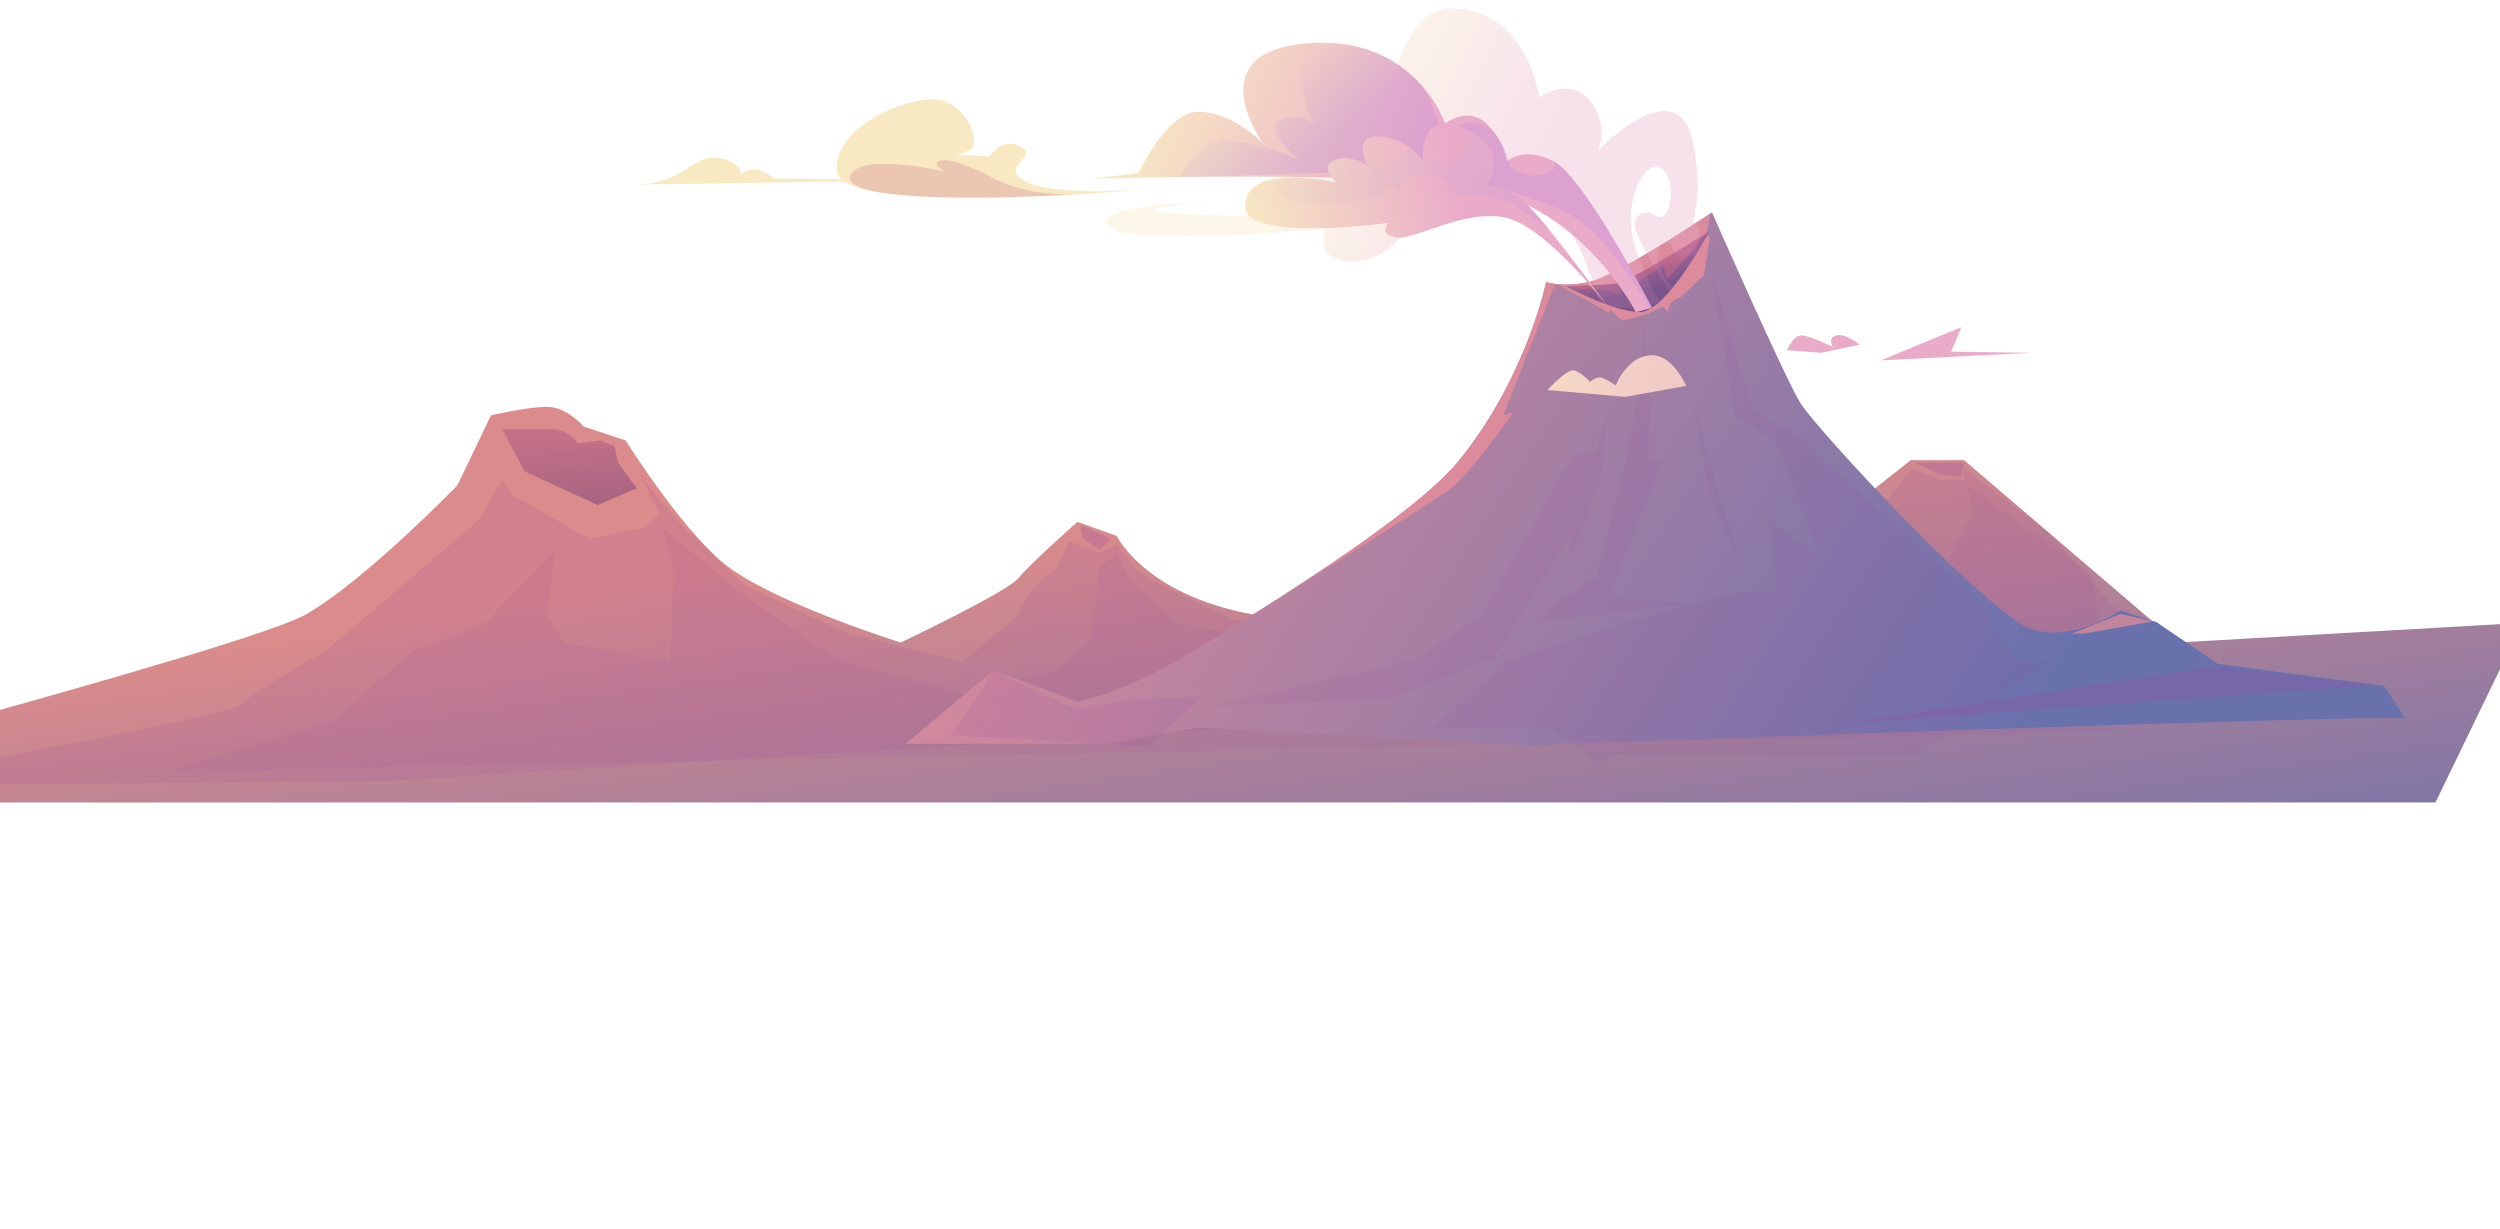 <svg xmlns="http://www.w3.org/2000/svg" xmlns:xlink="http://www.w3.org/1999/xlink" viewBox="0 0 891 438"><defs><style>.cls-1{fill:none;}.cls-2{isolation:isolate;}.cls-3{clip-path:url(#clip-path);}.cls-4{fill:url(#linear-gradient);}.cls-5{opacity:0.34;fill:url(#_ÂÁ_Ï_ÌÌ_È_ËÂÌÚ_146);}.cls-13,.cls-15,.cls-26,.cls-6,.cls-7,.cls-8{fill:#994c9f;}.cls-13,.cls-15,.cls-22,.cls-23,.cls-25,.cls-26,.cls-6,.cls-7,.cls-8{mix-blend-mode:multiply;}.cls-6{opacity:0.27;}.cls-7{opacity:0.15;}.cls-8{opacity:0.1;}.cls-9{fill:url(#_ÂÁ_Ï_ÌÌ_È_ËÂÌÚ_17);}.cls-10,.cls-14{fill:#db8b9b;}.cls-11{mix-blend-mode:screen;opacity:0.36;fill:url(#_ÂÁ_Ï_ÌÌ_È_ËÂÌÚ_127);}.cls-12{opacity:0.42;fill:url(#_ÂÁ_Ï_ÌÌ_È_ËÂÌÚ_146-2);}.cls-13{opacity:0.09;}.cls-14{opacity:0.79;}.cls-15{opacity:0.26;}.cls-16{fill:url(#_ÂÁ_Ï_ÌÌ_È_ËÂÌÚ_127-2);}.cls-17{fill:url(#_ÂÁ_Ï_ÌÌ_È_ËÂÌÚ_127-3);}.cls-18{fill:url(#_ÂÁ_Ï_ÌÌ_È_ËÂÌÚ_127-4);}.cls-19{fill:url(#_ÂÁ_Ï_ÌÌ_È_ËÂÌÚ_127-5);}.cls-20{fill:url(#_ÂÁ_Ï_ÌÌ_È_ËÂÌÚ_135);}.cls-21{fill:url(#_ÂÁ_Ï_ÌÌ_È_ËÂÌÚ_135-2);}.cls-22{fill:#bb4269;}.cls-22,.cls-23,.cls-25{opacity:0.2;}.cls-23{fill:url(#_ÂÁ_Ï_ÌÌ_È_ËÂÌÚ_136);}.cls-24{fill:url(#_ÂÁ_Ï_ÌÌ_È_ËÂÌÚ_127-6);}.cls-25{fill:url(#_ÂÁ_Ï_ÌÌ_È_ËÂÌÚ_136-2);}.cls-26{opacity:0.14;}</style><clipPath id="clip-path"><rect class="cls-1" width="891" height="438"/></clipPath><linearGradient id="linear-gradient" x1="408.28" y1="395.58" x2="379.17" y2="187.24" gradientUnits="userSpaceOnUse"><stop offset="0" stop-color="#6971ad"/><stop offset="1" stop-color="#db8b8b"/></linearGradient><linearGradient id="_ÂÁ_Ï_ÌÌ_È_ËÂÌÚ_146" x1="202.28" y1="154.83" x2="204.58" y2="182.41" gradientUnits="userSpaceOnUse"><stop offset="0" stop-color="#993c81"/><stop offset="1" stop-color="#3d1769"/></linearGradient><linearGradient id="_ÂÁ_Ï_ÌÌ_È_ËÂÌÚ_17" x1="685.12" y1="312.71" x2="383.85" y2="116.62" gradientUnits="userSpaceOnUse"><stop offset="0" stop-color="#6971ad"/><stop offset="1" stop-color="#db8b9b"/></linearGradient><linearGradient id="_ÂÁ_Ï_ÌÌ_È_ËÂÌÚ_127" x1="468.55" y1="46.5" x2="537.86" y2="81.39" gradientUnits="userSpaceOnUse"><stop offset="0" stop-color="#f8e9c3"/><stop offset="0.99" stop-color="#eaabc9"/></linearGradient><linearGradient id="_ÂÁ_Ï_ÌÌ_È_ËÂÌÚ_146-2" x1="584.35" y1="94.77" x2="586.64" y2="103.41" xlink:href="#_ÂÁ_Ï_ÌÌ_È_ËÂÌÚ_146"/><linearGradient id="_ÂÁ_Ï_ÌÌ_È_ËÂÌÚ_127-2" x1="512.58" y1="113.82" x2="674.03" y2="166.35" xlink:href="#_ÂÁ_Ï_ÌÌ_È_ËÂÌÚ_127"/><linearGradient id="_ÂÁ_Ï_ÌÌ_È_ËÂÌÚ_127-3" x1="682.76" y1="78.82" x2="690.87" y2="106.05" xlink:href="#_ÂÁ_Ï_ÌÌ_È_ËÂÌÚ_127"/><linearGradient id="_ÂÁ_Ï_ÌÌ_È_ËÂÌÚ_127-4" x1="640.18" y1="91.5" x2="648.29" y2="118.73" xlink:href="#_ÂÁ_Ï_ÌÌ_È_ËÂÌÚ_127"/><linearGradient id="_ÂÁ_Ï_ÌÌ_È_ËÂÌÚ_127-5" x1="410.94" y1="28.5" x2="501.5" y2="69.85" xlink:href="#_ÂÁ_Ï_ÌÌ_È_ËÂÌÚ_127"/><linearGradient id="_ÂÁ_Ï_ÌÌ_È_ËÂÌÚ_135" x1="384.24" y1="79.7" x2="493.52" y2="129.59" gradientUnits="userSpaceOnUse"><stop offset="0" stop-color="#f8e9c3"/><stop offset="0.99" stop-color="#f6dfcb"/></linearGradient><linearGradient id="_ÂÁ_Ï_ÌÌ_È_ËÂÌÚ_135-2" x1="371.76" y1="107.83" x2="483.91" y2="159.03" xlink:href="#_ÂÁ_Ï_ÌÌ_È_ËÂÌÚ_135"/><linearGradient id="_ÂÁ_Ï_ÌÌ_È_ËÂÌÚ_136" x1="455.08" y1="14.06" x2="477.98" y2="45.72" gradientUnits="userSpaceOnUse"><stop offset="0" stop-color="#f8e9c3"/><stop offset="1" stop-color="#a579e2"/></linearGradient><linearGradient id="_ÂÁ_Ï_ÌÌ_È_ËÂÌÚ_127-6" x1="446.83" y1="99.14" x2="524.14" y2="81.3" xlink:href="#_ÂÁ_Ï_ÌÌ_È_ËÂÌÚ_127"/><linearGradient id="_ÂÁ_Ï_ÌÌ_È_ËÂÌÚ_136-2" x1="467.92" y1="30.66" x2="532.24" y2="106.75" xlink:href="#_ÂÁ_Ï_ÌÌ_È_ËÂÌÚ_136"/></defs><g class="cls-2"><g id="_ÎÓÈ_1" data-name="—ÎÓÈ_1"><g class="cls-3"><path class="cls-4" d="M-122,286s210-55,231-67,54-46,54-46l12-25s13-3,20-3,13,7,13,7l15,5s18,29,34,43,64,29,64,29,38-18,42-23,21-20,21-20l14,5s10.08,21,48.54,28S526,226,526,226l95.08-14.71L681,164h19l76,65,123-7-31,64H-122Z"/><path class="cls-5" d="M179,153l8,15,26,12,14-6s-7-9-7-10a43.31,43.31,0,0,0-1-5l-5-2-8,1a11.79,11.79,0,0,0-10-5Z"/><polygon class="cls-6" points="385 187 386 192 392 196 396 192 385 187"/><path class="cls-7" d="M-57,280S81,256,86,251s30-19,30-19l20-17,35-30,8-14,3,5,28,16,20-4,5-5-7-14s15,19,18,21,15,15,19,18,38,18,38,18l40,10s18-15,19-16,5-9,6-10,9-8,9-8l4-9,11,4,6-3s6,9,11,12,31,15,31,15l18,1,199-23,24-32,10,4h9v-4l31,23.46L773,239,138.57,278.3Z"/><polygon class="cls-8" points="59 275 119 257 147 232 172 223 198 196 195 219 201 229 239 236 240 202 236 188 265 212 298 235 343 247 376 239 389 228 392 202 398 197 403 207 420 222 454 229 618 232 688 212 703 183 701 173 746 205 753 261 59 275"/><path class="cls-9" d="M856.69,256.05c-2.06-1.66-301.52,9.06-301.52,9.06L552,266l-125-6.69-32.68,5.79H322.72L354,239l30,11s15.3-2.24,41.11-17.82l.14-.08.24-.15c9.46-5.71,19.59-12,29.63-18.39l0,0c27.45-17.56,54.16-36.37,64.46-48.94,24.4-29.77,31.44-64.1,31.44-64.1s5.38,2.06,15.3,0c9.12-1.9,38.5-21.25,43.21-24.39l.64-.42s25.64,58.32,31.43,67.83,67.41,75.7,82.3,80.66,31.85-6.61,31.85-6.61l12.82,4.14,21.92,14.89,59.14,7.86S858.76,257.7,856.69,256.05Z"/><path class="cls-10" d="M609.56,76.11l-1.21,6.81-.05.06h0L594.16,99.72,593,94.49l-16.89,10.7s-4.86-2.94-7.75-2.11c-1.78.51-6.72-.32-10.27-1-1.17-.23-2.17-.45-2.88-.61h0l-1-.24-18.47,46.85,3.72-1.24S525.4,167.09,518,173.29c-4.49,3.75-37.42,24.45-62.8,40.25,27.45-17.56,54.16-36.37,64.46-48.94,24.41-29.78,31.44-64.11,31.44-64.11a17.37,17.37,0,0,0,4.55.84,38.46,38.46,0,0,0,10.75-.83c4.1-.86,12.28-5.23,20.48-10.07C596.89,84.49,607,77.84,609.56,76.11Z"/><path class="cls-11" d="M603.35,89.77c-5.25,6.67-7.77-2.9-7.77-2.9S591,85,590.72,91.2s6,11.48,6,11.48a21,21,0,0,1-1.47,1.5c-4.3-6.93-11.15-18.32-12.44-22.51-.05-.16-.09-.32-.13-.48a4.44,4.44,0,0,1,7.06-4.55,2.61,2.61,0,0,0,2.84.5c3.82-1.91,4.29-15-1-17.4S580,69.51,581.42,81.67c1.1,9.36,7.17,20.81,9.9,25.59a15.74,15.74,0,0,1-7.26,2.58,47.23,47.23,0,0,1-14-1.62s-8.46-35.61-27.76-41.8-38.13,9.77-38.13,9.77-6.44,16.68-21.69,16.92-9.77-11.44-9.77-11.44-67.68,5.72-76.26,0c-12.52-8.35,33.09-9.85,35.17-10-1.56.14-21.07,2-20.16,3.56s48.38,1.91,48.38,1.91-3.81-20,10-23.36,21.77,11,21.77,11S492.29,1.59,518.51,3s30,31.7,30,31.7,11-7.63,18.12,1.19a17.53,17.53,0,0,1,2.86,17.87c.3-.31,28.28-29.48,33.84-3.09,3.81,18.11,0,27.88,0,27.88S608.59,83.1,603.35,89.77Z"/><path class="cls-12" d="M609.37,82.3l-.66,1.22c-3,5.51-15.82,27.73-24.16,27.73-8.94,0-24.57-8.21-26.42-9.19l-.19-.1s13.38-.22,18.34-1c4.38-.73,26.81-14.67,32-17.93h0l.06,0Z"/><path class="cls-13" d="M609.37,94.3s13.23,46.32,15.3,50.46,14.47,9.1,14.47,9.1L705,214l13.14,20.94H731L682,270l-105.93-1.12-6.21,2.89-18-12.45H511.2L536,236s88-30,96-25c2.89,1.81-2-26-2-26l18.71,13.39-2.89-7.45-12.88-33.77-14.48-8.69Z"/><path class="cls-13" d="M586.2,116.43s-.41,6.62-2.89,26.06-14.07,62.87-14.07,62.87l-16.55,11.16L549,221.9l52-6.71-23-2-3.39-3.69L592.4,164h-5l.83-20.68Z"/><polygon class="cls-13" points="603.57 143.52 609.36 176.61 620.94 202.67 612.26 174.54 603.57 143.52"/><path class="cls-13" d="M573,146.82s-2.07,17-2.07,21.1-11.17,30.19-11.17,30.19v-7.86L532,234.92,494,249.39l-62.46,2.06,72.38-16.12,24-15.72,32.69-57.48,8.27-.42Z"/><polygon class="cls-14" points="755.78 218.81 738.4 225.84 742.54 225.84 767.39 221.43 755.78 218.81"/><polygon class="cls-15" points="659.4 257.68 789.28 237.43 847.18 244.13 659.4 257.68"/><path class="cls-16" d="M601,137.52l-21.8,3.93L551.46,139s.34-.36.9-.92a54,54,0,0,1,4.45-4.06h0c1.45-1.15,2.86-2,3.74-2,2.48,0,6.2,4.14,6.2,4.14a5.79,5.79,0,0,1,3.31-1.66c1.66,0,5.79,2.9,5.79,2.9s.21-.56.65-1.43a20.62,20.62,0,0,1,5.12-6.65,11.66,11.66,0,0,1,6.23-2.67c7.82-.78,12.57,9.71,13.07,10.86Z"/><polygon class="cls-17" points="723.94 125.74 672.05 128.36 672.04 128.36 670.34 128.44 690.85 119.95 699.06 116.64 697.84 119.55 697.83 119.55 695.4 125.33 723.94 125.74"/><path class="cls-18" d="M662.72,122.84l-13.65,2.9-12.17-.94h0s2.25-5.27,5.14-5.27c2.28,0,7.91,2.57,10.19,3.66l1,.48a3.94,3.94,0,0,1-.28-.56c-.43-1-.94-3,1.52-3.58s5.5,1.31,7.16,2.47C662.29,122.48,662.72,122.84,662.72,122.84Z"/><path class="cls-10" d="M609.47,84.78l-2.24,13.44s-8.22,7.85-8.59,7.85a8.7,8.7,0,0,0-3.36,2.24,16.13,16.13,0,0,0-.75,3L593,109.43a10,10,0,0,0-3.74,1.49c-1.49,1.12-11.2,3.36-11.2,3.36l-4.48-4.11s0,1.87-.74,1.12-17.31-9.66-17.63-9.84c.71.16,1.71.38,2.88.61,1.85,1,17.48,9.19,26.42,9.19,8.34,0,21.12-22.22,24.16-27.73Z"/><path class="cls-19" d="M588.79,109.69l-.65.17L583,111.25s-19.68-39.09-59.78-44.83c-24.82-3.55-70.88-3.71-102.36-3.31-19.39.24-33.26.69-33.26.69l18.23-2.08s10-22.39,21.87-21.89c12.21.51,22.28,11.13,22.6,11.46-.41-.56-24.64-34.12,18.24-36a56.22,56.22,0,0,1,12.7.83h0A44.95,44.95,0,0,1,515,44s8.14-6.25,14.7,0a25,25,0,0,1,3.52,4.15,0,0,0,0,0,0,0A22.62,22.62,0,0,1,537,57.56a4.93,4.93,0,0,1,.63-.5c1.77-1.26,7.28-4.15,16.14.5l.25.13a13,13,0,0,1,1.66,1.16h0c.57.46,1.16,1,1.78,1.61h0C569.37,72.24,588.79,109.69,588.79,109.69Z"/><path class="cls-20" d="M408.4,67.51c-.59,0-12.09,1.08-27.46,1.91-19.72,1.06-45.8,1.8-63.35-.29l-.16,0c-1.74-.21-3.39-.44-4.94-.71-8.23-1.42-13.68-3.68-14.17-7.16C296,45.18,326.25,32.64,336.1,35.93s12.62,15,10.18,17a11.44,11.44,0,0,1-5.9,2.13l12.23.69s4.6-7,11-3.6-4.65,6.43-.81,10.61S379.89,69.4,408.4,67.51Z"/><path class="cls-21" d="M331.93,64.17c-.76,0-125,1.92-105.93,1.64s20.65-11.75,31.36-9.29c6.71,1.54,6.88,6,6.88,6s.39-1.36,2.68-1.91c4.72-1.12,8.8,3,8.8,3Z"/><path class="cls-22" d="M380.94,69.42c-19.72,1.06-45.8,1.8-63.35-.29l-.16,0c-.58-.06-2.59-.27-4.94-.71-5.37-1-12.52-3.19-8.35-7.29,6.29-6.18,32-.13,32.53,0-.24-.13-5.45-3.13-1.18-4S351.36,62,351.36,62s9.12,6.24,24.2,7.09C377.37,69.15,379.17,69.28,380.94,69.42Z"/><path class="cls-23" d="M588.79,109.66l-.65.18C571.15,83.1,564.28,79,558.48,76c-29.33-15.49-80.67-14.57-80.67-14.57l-57,1.7s5.33-14.81,18.67-12.9a90.05,90.05,0,0,1,23.33,6.67c-.32-.27-13.25-11.23-6.33-14.06a12.25,12.25,0,0,1,12,1.2s-16.9-29.73,12.71-27.86h0A44.08,44.08,0,0,1,505.39,29c7.73,10.16,9.09,22.6,9.09,22.6s3.67-10.25,12.67-7.62a12.49,12.49,0,0,1,6.1,4.14v0A24.42,24.42,0,0,1,537.65,57c.36,1.33.5,2.21.5,2.21a12.85,12.85,0,0,0,14,2.14c2-.85,2.4-2.18,1.89-3.72a4.6,4.6,0,0,0-.22-.53l1.88,1.69h0l1.78,1.61h0C569.37,72.21,588.79,109.66,588.79,109.66Z"/><path class="cls-24" d="M573.82,110.33c-1.64-2.13-22.08-28.44-36.07-32.44-14.58-4.17-33.54,7.81-40.1,6.77s-3-5.08-2.92-5.21c-.55.07-50.92,6.91-51-5.74-.08-8.28,8.43-10.36,16.77-10.43h0A77.11,77.11,0,0,1,476.15,65s-6.21-5.87-.37-8,11.66,2.09,11.66,2.09a17.1,17.1,0,0,1-1.39-3.46c-.83-3-.79-7,5-7a19.12,19.12,0,0,1,10.53,3.45c.57.37,1.09.75,1.58,1.13A27.88,27.88,0,0,1,506,55.79c.73.75,1.12,1.25,1.12,1.25s0-.2,0-.56c-.07-2.81.22-15.29,11.58-11.91a23.89,23.89,0,0,1,3.76,1.52c16.77,8.34,7.29,19.81,7.29,19.81a26.65,26.65,0,0,1,13.12,5.73c1.88,1.49,5.21,5.29,9,10C560.9,92.68,572.62,108.68,573.82,110.33Z"/><path class="cls-25" d="M551.86,81.59h0s-11-8.74-17.38-10.65-18.33-2.14-18.33-2.14,2-6.91-9-6.67-7.43,7.2-7.34,7.38c-.15-.14-4-3.55-6-2.62s0,2.62,0,2.62-9,3.1-24.66,2.86-18.38-8.41-8.69-9.09h0A77.11,77.11,0,0,1,476.15,65s-6.21-5.87-.37-8,11.66,2.09,11.66,2.09a17.1,17.1,0,0,1-1.39-3.46c3.59,1.84,8.92,3.68,12.76,1.22a5.28,5.28,0,0,0,2.81-4.74,5.56,5.56,0,0,0-.1-1,21.14,21.14,0,0,0,1.68,2.13A16.27,16.27,0,0,0,506,55.79c.35.24.71.48,1.09.69a12.51,12.51,0,0,0,4.71,1.59c9.34,1.2,10.67-7.62,10.67-9.77,0-1.13-2-2.6-3.8-3.73a23.89,23.89,0,0,1,3.76,1.52c16.77,8.34,7.29,19.81,7.29,19.81a26.65,26.65,0,0,1,13.12,5.73C544.73,73.12,548.06,76.92,551.86,81.59Z"/><path class="cls-26" d="M339,262l11-16,4-7s25,12,28,13,17-2,17-2l30-2-20,18Z"/><polygon class="cls-6" points="683 165 691 169 699 170 700 165 683 165"/></g></g></g></svg>